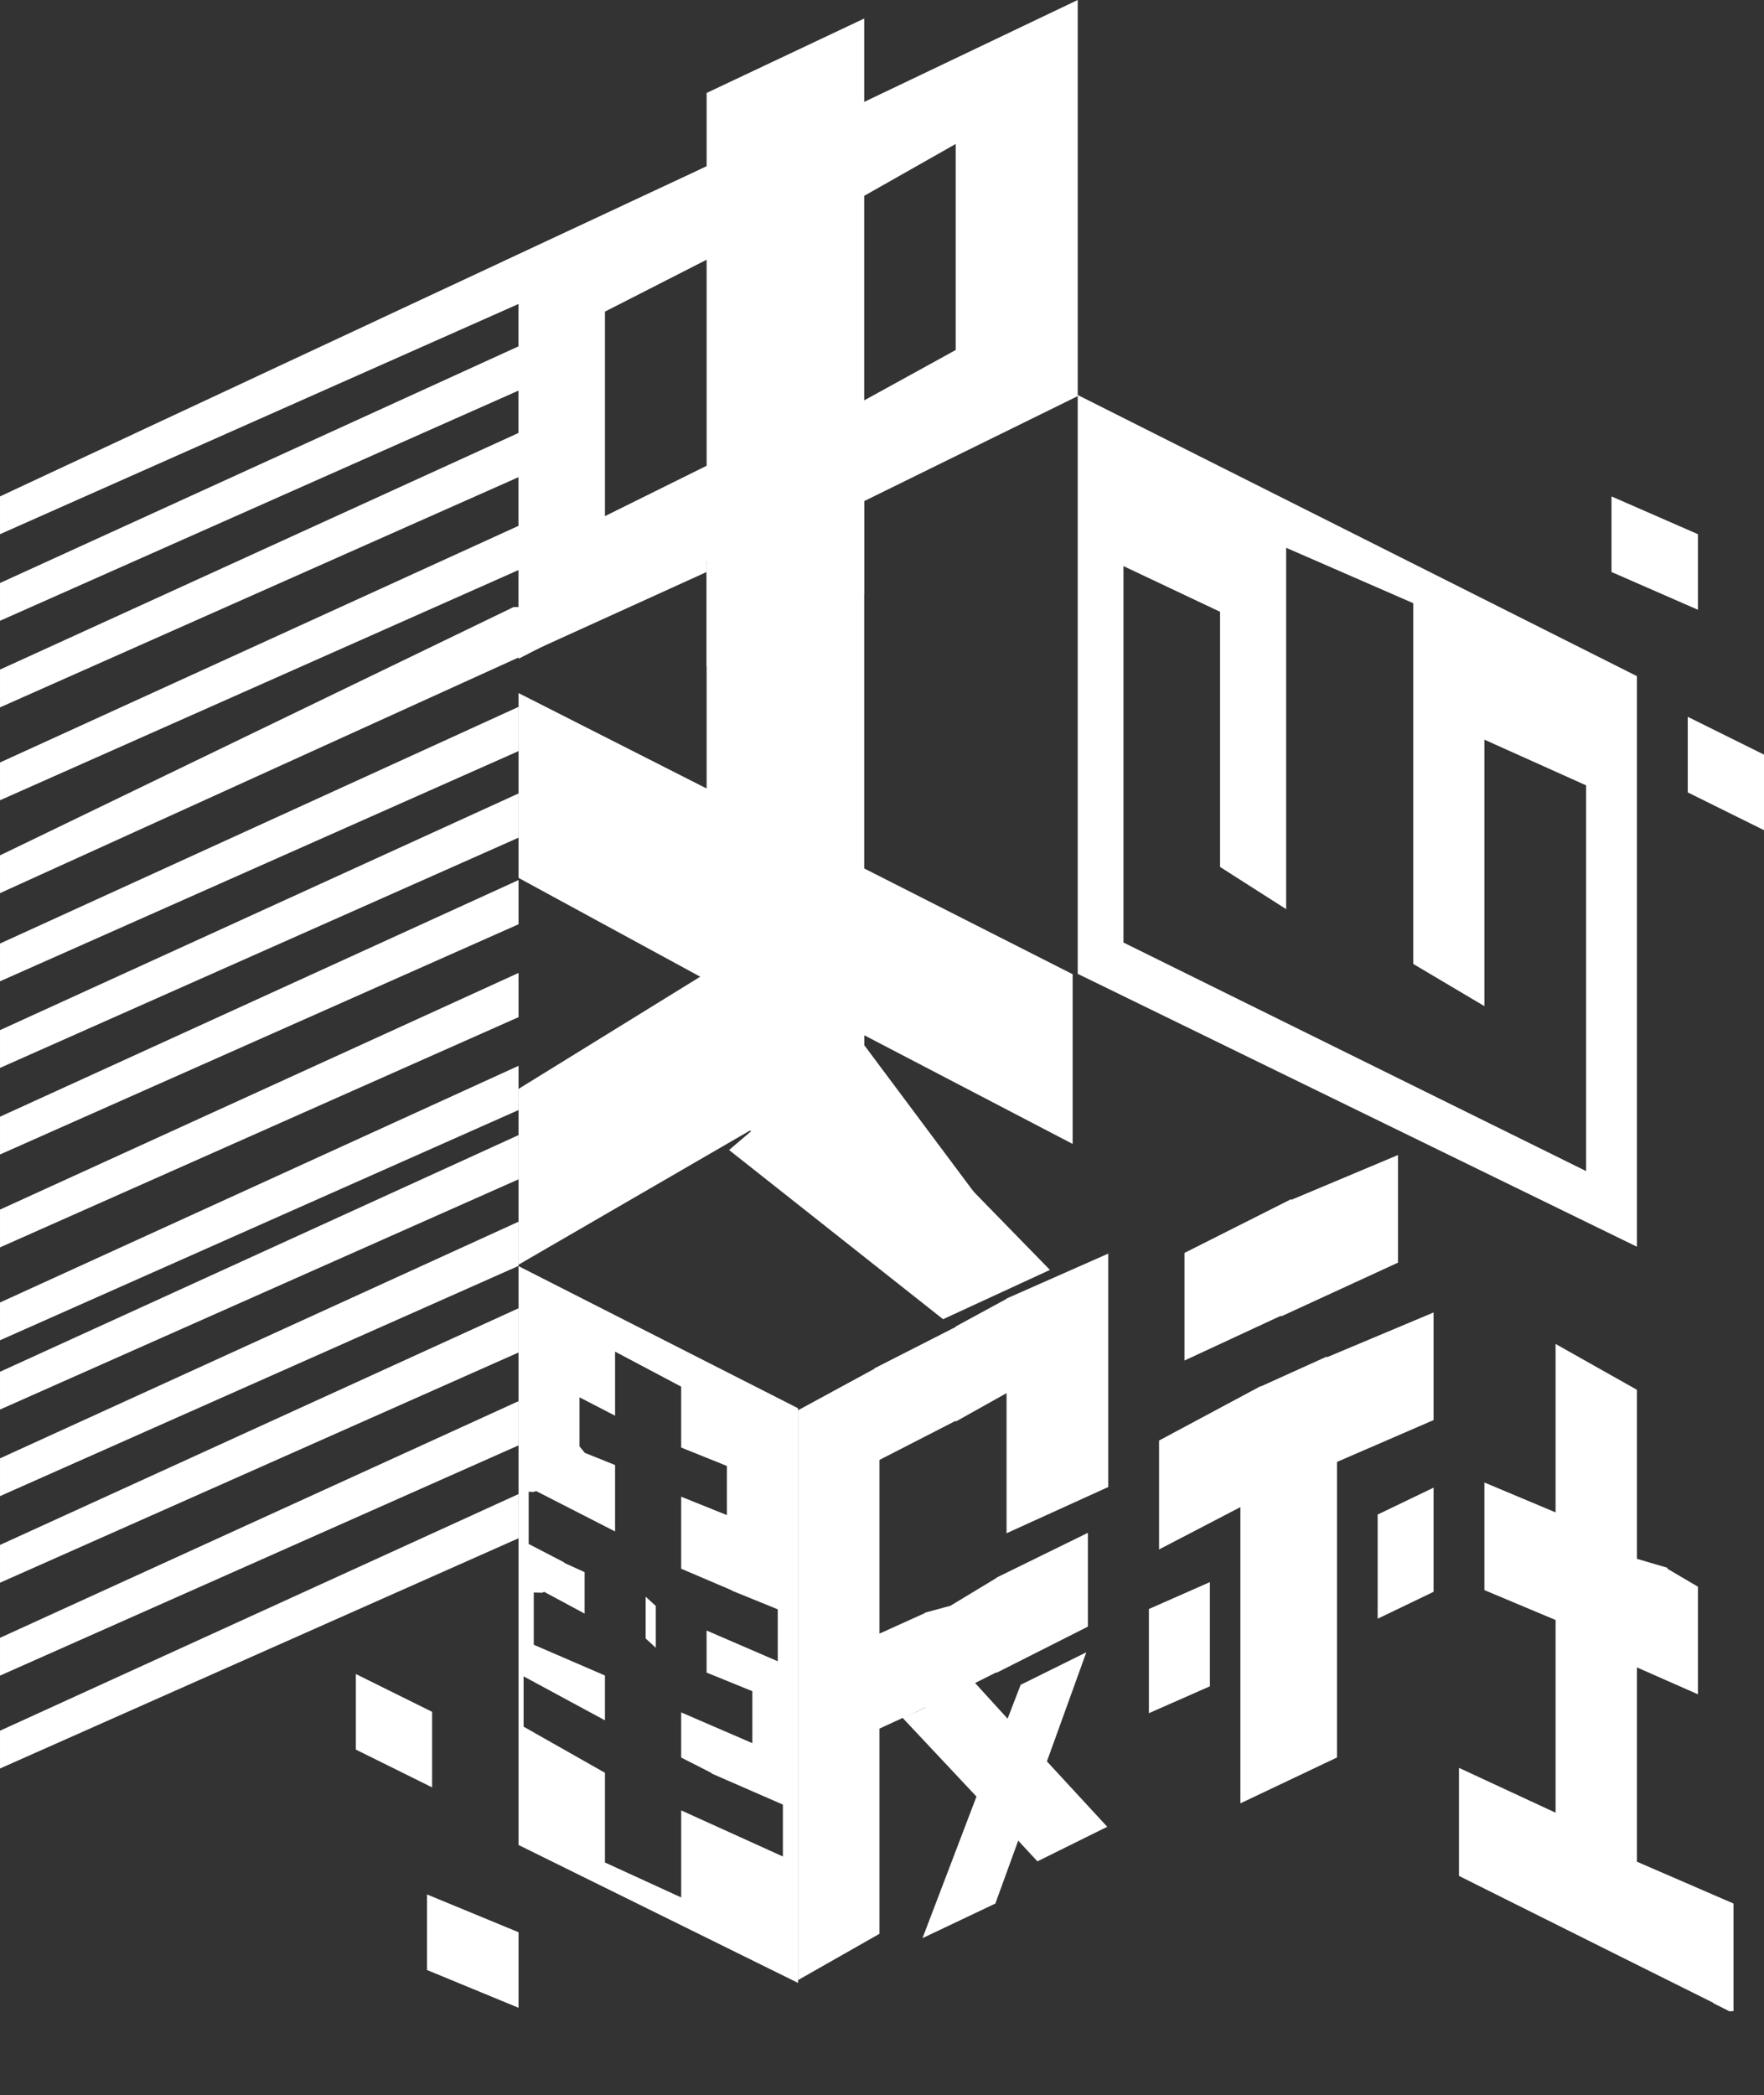 <?xml version="1.0" encoding="utf-8"?>
<!-- Generator: Adobe Illustrator 16.0.0, SVG Export Plug-In . SVG Version: 6.00 Build 0)  -->
<!DOCTYPE svg PUBLIC "-//W3C//DTD SVG 1.1//EN" "http://www.w3.org/Graphics/SVG/1.1/DTD/svg11.dtd">
<svg version="1.1" id="圖層_1" xmlns="http://www.w3.org/2000/svg" xmlns:xlink="http://www.w3.org/1999/xlink" x="0px" y="0px"
	 width="347.001px" height="411.993px" viewBox="0 429.897 347.001 411.993" enable-background="new 0 429.897 347.001 411.993"
	 xml:space="preserve">
<rect x="0" y="429.897" width="347.001" height="411.993" fill="#333333" stroke="none"/>
<g>
	<g>
		<path fill="#FFFFFF" d="M212.001,507.567v113.825l110,53.66v-112.2L212.001,507.567z M312.001,660.175l-91-44.939v-74.02l19,8.983
			v6.082v6.698v3.458v7.437v6.185v2.722v1.254v13.615v2.723l13,8.297v-17.344v-2.722v-0.81v-5.627v-7.184v-0.809v-2.904v-6.446
			v-9.896v-1v-16.317l25,10.896v15.949v1.248v9.646v6.694v3.463v7.434v6.184v2.727v1.25v13.619v2.723l14,8.299v-2.729v-13.621v-1
			v-2.721v-6.439v-7.18v-3.711v-6.448v-8.55l20,8.982V660.175z"/>
		<path fill="#FFFFFF" d="M170.001,449.931v-16.393l-31,14.637v14.414l-37,18.494v78.358l37-19.052v20.556l31-14.205v-18.307
			l42-20.644v-77.894L170.001,449.931z M139.001,500.482v1.49v19.513l-20,9.903v-19.512v-1.191v-19.512l20-10.203V500.482z
			 M188.001,479.21v19.512l-18,9.902v-19.513v-1.192v-19.513l18-10.202v19.512V479.21z"/>
		<polygon fill="#FFFFFF" points="102.001,566.179 102.001,602.523 139.001,622.642 139.001,644.488 170.001,653.255 
			170.001,633.464 211.001,654.839 211.001,621.466 		"/>
		<polygon fill="#FFFFFF" points="139.001,540.621 139.001,551.039 139.001,555.034 139.001,573.417 139.001,592.925 
			139.001,594.419 139.001,613.931 139.001,632.835 139.001,643.912 139.001,653.392 170.001,639.185 170.001,632.767 
			170.001,620.88 170.001,601.07 170.001,581.556 170.001,580.366 170.001,560.851 170.001,542.378 170.001,536.179 
			170.001,525.985 		"/>
		<path fill="#FFFFFF" d="M263.175,692.619"/>
		<polygon fill="#FFFFFF" points="155.648,626.263 156.212,626.263 140.589,620.199 102.001,644.019 102.001,678.585 
			153.825,648.556 		"/>
		<polygon fill="#FFFFFF" points="102.001,824.708 84.001,817.281 84.001,802.421 102.001,809.849 		"/>
		<polygon fill="#FFFFFF" points="85.001,781.365 70.001,773.937 70.001,759.078 85.001,766.509 		"/>
		<polygon fill="#FFFFFF" points="347.001,593.142 332.001,585.712 332.001,570.85 347.001,578.284 		"/>
		<polygon fill="#FFFFFF" points="334.001,549.802 317.001,542.373 317.001,527.511 334.001,534.94 		"/>
		<g>
			<polygon fill="#FFFFFF" points="252.001,688.615 233.001,697.431 233.001,676.269 254.001,665.693 254.001,665.839 
				275.001,657.019 275.001,678.183 252.001,688.763 			"/>
			<polygon fill="#FFFFFF" points="228.001,734.583 228.001,713.164 248.001,702.457 248.001,702.529 261.001,696.648 
				261.001,696.798 282.001,687.98 282.001,709.144 263.001,717.371 263.001,722.652 263.001,732.013 263.001,739.531 
				263.001,740.679 263.001,757.464 263.001,757.56 263.001,775.49 244.001,784.505 244.001,766.572 244.001,766.476 
				244.001,749.693 244.001,748.546 244.001,741.027 244.001,731.662 244.001,726.255 			"/>
			<polygon fill="#FFFFFF" points="238.001,741.001 238.001,750.908 238.001,751.583 238.001,761.49 226.001,766.779 
				226.001,756.873 226.001,756.199 226.001,746.291 			"/>
			<polygon fill="#FFFFFF" points="282.001,732.335 282.001,733.007 282.001,742.914 271.001,748.203 271.001,738.298 
				271.001,737.623 271.001,727.718 282.001,722.429 			"/>
		</g>
		<g>
			<polygon fill="#FFFFFF" points="127.001,752.078 129.001,753.908 129.001,745.685 127.001,743.873 			"/>
			<path fill="#FFFFFF" d="M102.001,678.867v113.826l55,27.131v-8.504v-39.578v-16.146v-1.188v-47.584L102.001,678.867z
				 M154.001,784.949v0.723v6.49v2.539v0.256l-20-9.064v3.355v2.555v0.064v11.145l-15-6.877v-11.146v-0.551v-2.063v-3.879l-16-9.068
				v-0.529v-0.555v-9.184l-0.432,0.039l-0.513-0.172l16.941,9.154v-2.039v-6.061v-0.715l-14-6.047v-0.521v-0.563v-9.182l1.664,0.041
				l0.396-0.172l7.938,4.27v-8.156l-4-1.814v-0.09l-7-3.627v-0.529v-0.555v-9.184l0.928,0.041l0.55-0.172l15.522,7.936v-4.398
				v-4.662v-0.15v-3.85l-6-2.414v-0.051l-1-1.205v-9.645l7,3.615v-0.215v-1.721v-8.318v-2.346l13,6.885v3.057v8.318v0.6l9,3.623
				v9.664l-9-3.621v0.646v0.496v3.355v0.645v4.178v4.842l10,4.271v0.053l9,3.662v0.209v0.719v6.492v2.539v0.254l-14-6.045v8.27
				l9,3.662v0.207v0.723v6.49v2.535v0.26l-14-6.047v0.342v6.547v1.99l6,3.053v0.09l14,6.105L154.001,784.949L154.001,784.949z"/>
		</g>
		<path fill="#FFFFFF" d="M198.001,685.24v0.061l-10,5.434v0.09l-16,8.145v0.086l-15,8.146v2.746v15.1v0.873v2.742v5.99v9.111v7.355
			v2.246v14.229v2.246v11.479v4.992v11.479v2.248v0.498v15.973v2.746l16-9.094v-2.746v-15.699v-0.77v-1.979v-11.748v-4.727v-2.68
			l4.564-2.102l14.52,15.465l-10.617,27.838l14.328-6.799l4.5-12.373l3.779,4.074l13.732-6.801l-11.863-12.859l7.75-21.451
			l-12.922,6.396l-2.564,6.662l-6.395-7.018l4.188-2.1v0.105l18-9.092v-18.447l-18,8.822v0.064l-9,5.432v0.014l-5,1.357v0.063
			l-9,4.07v-6.861v-1.977v-7.635v-8.84v-6.256v-2.588l15-7.693v0.156l10-5.596v0.104v1.373v7.359v3.617v4.121v10.979l20-9.09V711.33
			v-4.121v-3.352v-7.631v-1.371v-1.979v-4.119v-10.979v-1.373L198.001,685.24z M182.001,765.619v0.039l-4.098,2.047L182.001,765.619
			z"/>
		<polygon fill="#FFFFFF" points="168.031,632.767 196.513,670.908 151.107,654.839 140.787,647.218 156.212,622.449 		"/>
		<polygon fill="#FFFFFF" points="341.001,804.205 322.001,795.978 322.001,791.242 322.001,788.22 322.001,778.859 
			322.001,771.343 322.001,770.193 322.001,757.773 334.001,763.064 334.001,741.902 328.001,738.375 328.001,738.185 
			322.001,736.423 322.001,735.382 322.001,721.214 322.001,721.115 322.001,703.185 306.001,694.169 306.001,712.105 
			306.001,712.199 306.001,726.367 306.001,727.292 292.001,721.414 292.001,742.578 306.001,748.453 306.001,748.769 
			306.001,761.179 306.001,762.328 306.001,769.847 306.001,779.205 306.001,782.234 306.001,786.345 287.001,777.529 
			287.001,797.468 287.001,798.693 287.001,798.777 318.532,814.517 318.532,814.517 337.113,823.771 336.968,823.777 
			340.24,825.417 340.605,825.363 341.001,825.369 		"/>
	</g>
	<polygon fill="#FFFFFF" points="133.07,537.263 115.001,544.091 115.001,537.263 114.001,537.263 114.001,479.263 123.085,479.263 
		139.001,471.785 139.001,462.591 0.001,527.511 0.001,534.94 102.001,489.669 102.001,498.001 0.001,544.539 0.001,551.968 
		102.001,506.7 102.001,515.03 0.001,561.565 0.001,568.996 102.001,523.724 102.001,533.294 0.001,579.83 0.001,587.261 
		102.001,541.989 102.001,549.263 101.042,549.263 0.001,598.095 0.001,605.525 139.001,542.373 139.001,537.263 	"/>
	<g>
		<polygon fill="#FFFFFF" points="0.001,622.861 102.001,577.593 102.001,568.895 0.001,615.433 		"/>
		<polygon fill="#FFFFFF" points="0.001,675.181 102.001,629.91 102.001,621.216 0.001,667.751 		"/>
		<polygon fill="#FFFFFF" points="102.001,602.949 0.001,649.486 0.001,656.914 102.001,611.646 		"/>
		<polygon fill="#FFFFFF" points="102.001,639.478 0.001,686.017 0.001,693.447 102.001,648.177 		"/>
		<polygon fill="#FFFFFF" points="0.001,639.89 102.001,594.618 102.001,585.921 0.001,632.46 		"/>
	</g>
	<g>
		<polygon fill="#FFFFFF" points="0.001,707.07 102.001,661.8 102.001,653.103 0.001,699.64 		"/>
		<polygon fill="#FFFFFF" points="0.001,759.39 102.001,714.117 102.001,705.419 0.001,751.955 		"/>
		<polygon fill="#FFFFFF" points="102.001,687.154 0.001,733.693 0.001,741.123 102.001,695.851 		"/>
		<polygon fill="#FFFFFF" points="102.001,723.687 0.001,770.224 0.001,777.654 102.001,732.382 		"/>
		<polygon fill="#FFFFFF" points="0.001,724.095 102.001,678.824 102.001,670.13 0.001,716.667 		"/>
	</g>
	<polygon fill="#FFFFFF" points="206.534,679.611 185.513,689.306 143.417,656.033 165.329,637.384 	"/>
</g>
</svg>
